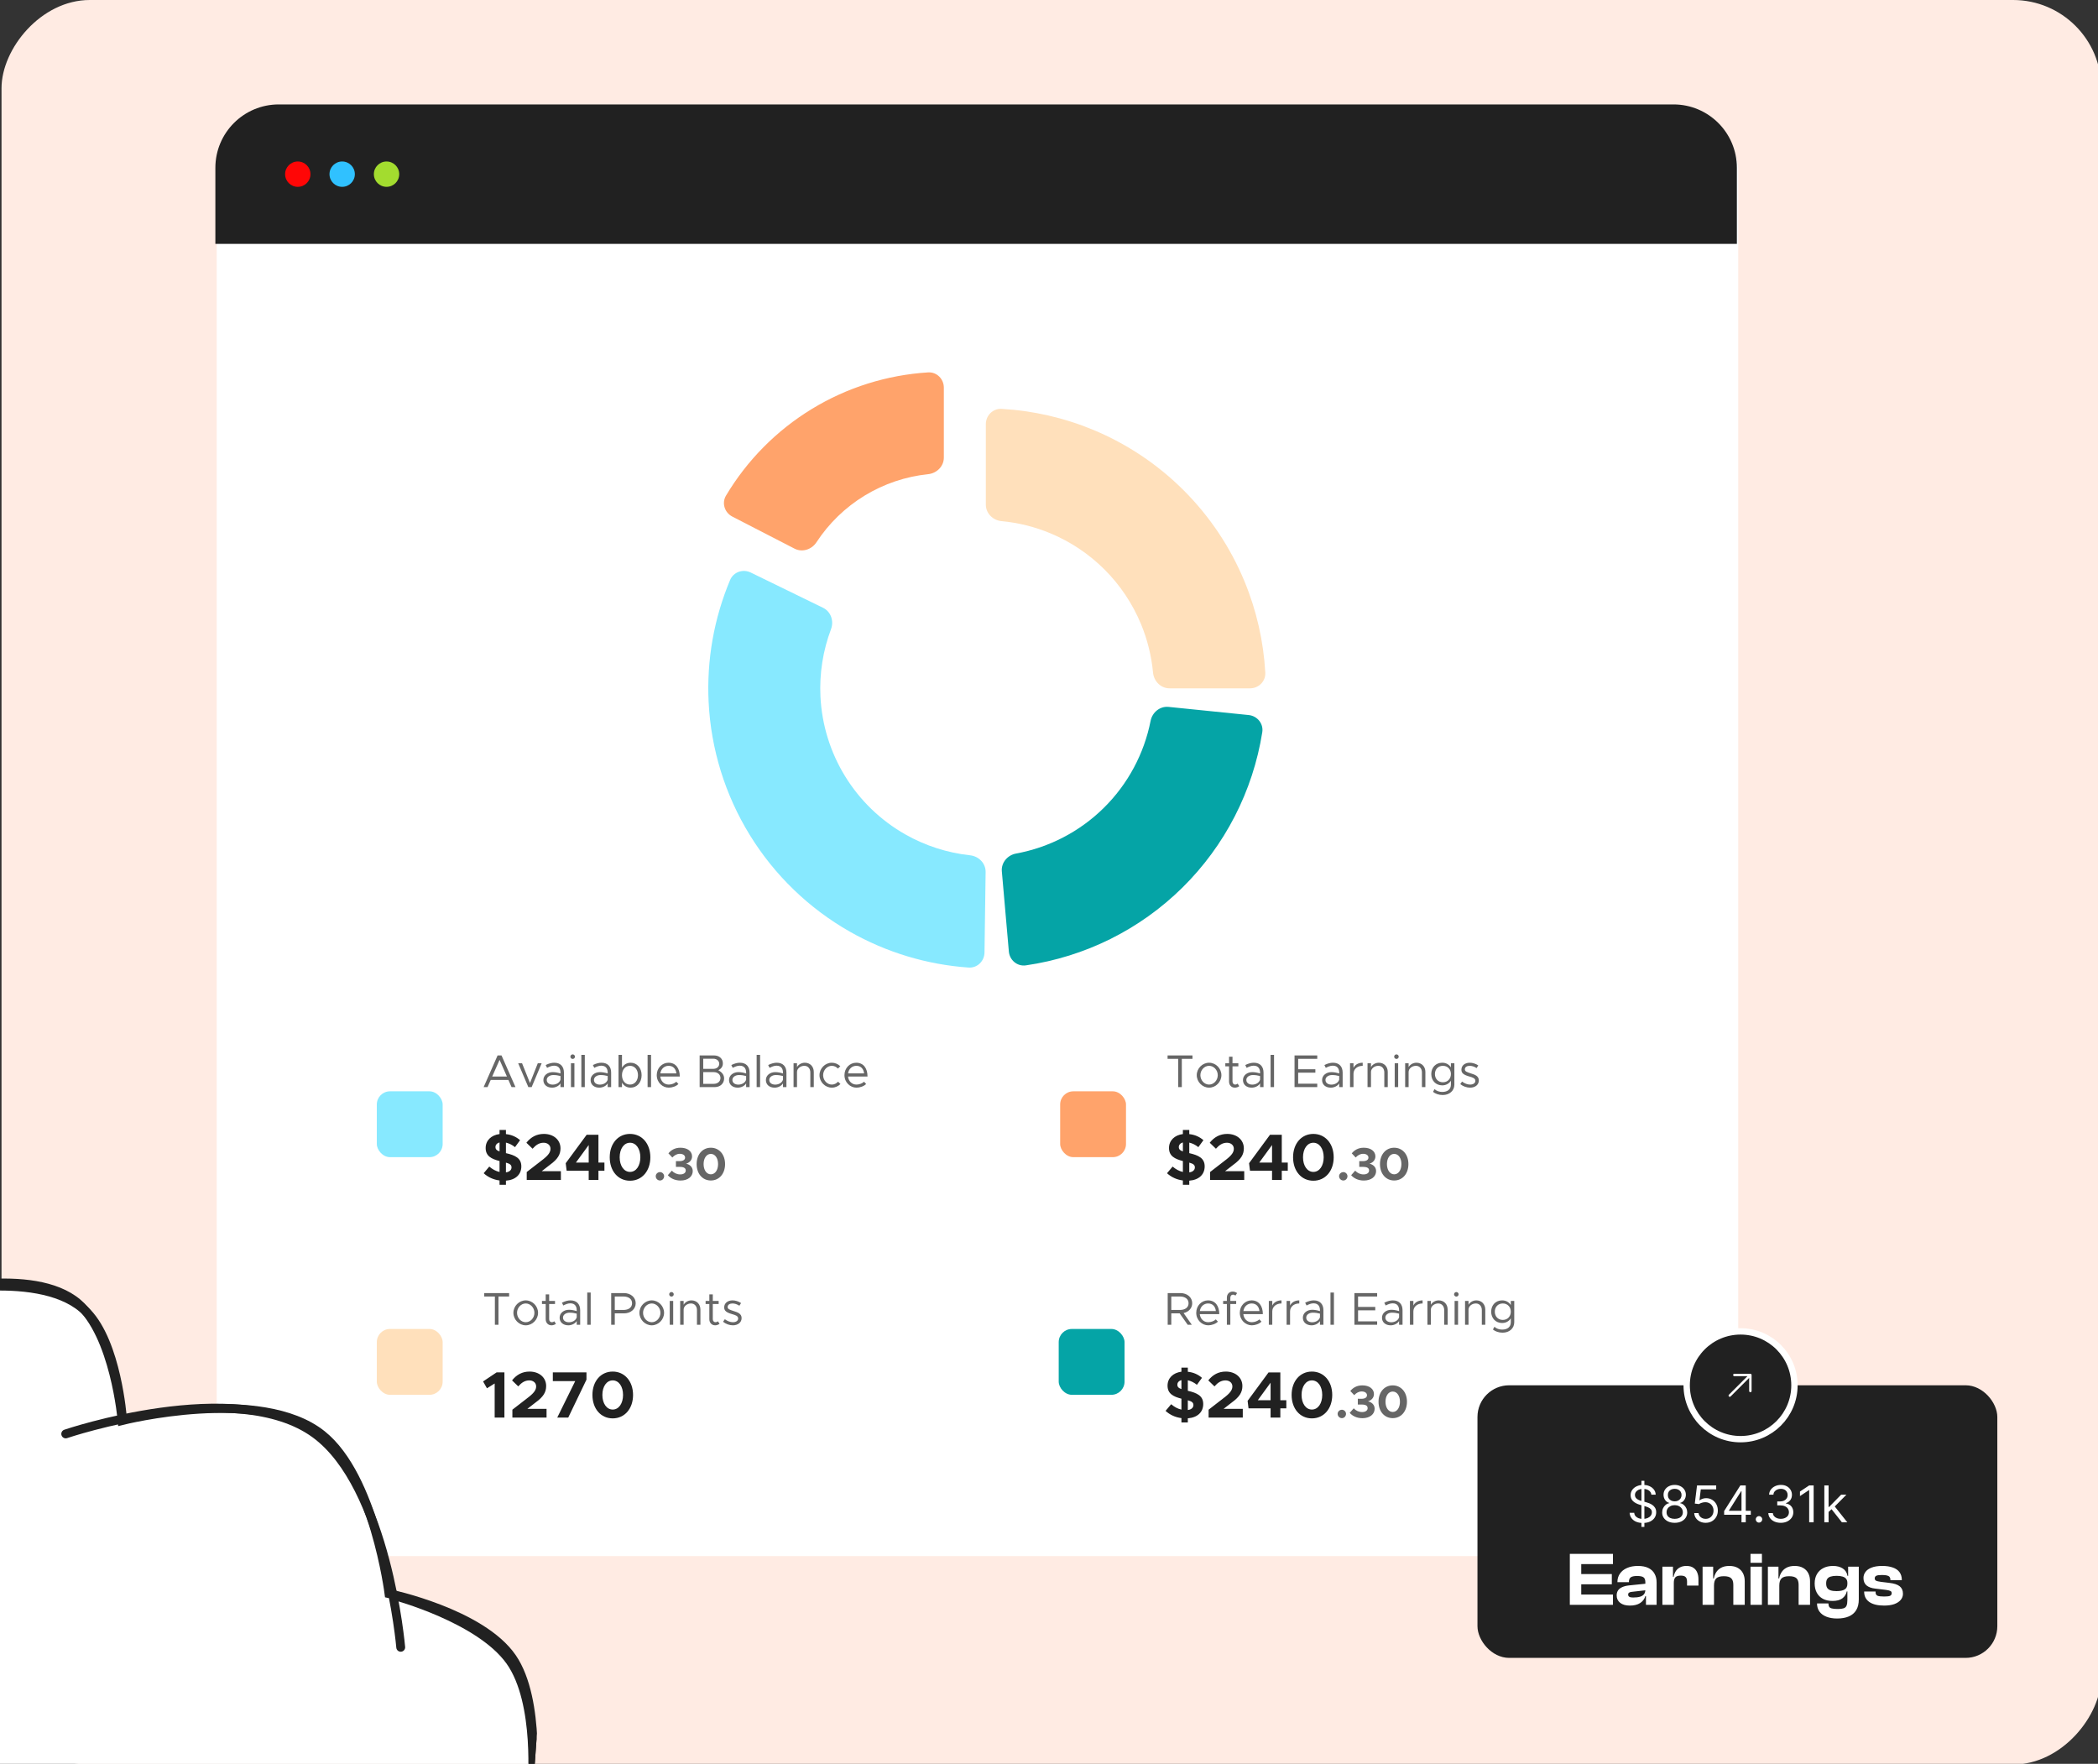 <svg width="565" height="475" viewBox="0 0 565 475" fill="none" xmlns="http://www.w3.org/2000/svg">
<rect x="0" y="0" width="565" height="475" fill="#333333" stroke="none"/>
<g clip-path="url(#clip0_2290_19140)">
<rect width="565.48" height="475.194" rx="23.76" transform="matrix(-1 0 0 1 565.891 0)" fill="#FFEBE3"/>
<rect x="58.363" y="28.951" width="409.751" height="390.117" rx="17.073" fill="white"/>
<path d="M254.18 104.395C254.18 102.054 252.28 100.142 249.943 100.287C238.877 100.975 228.121 104.348 218.618 110.142C209.116 115.936 201.191 123.953 195.512 133.475C194.313 135.486 195.142 138.05 197.223 139.122L213.976 147.754C216.057 148.826 218.596 147.993 219.877 146.034C223.202 140.95 227.626 136.653 232.843 133.472C238.06 130.291 243.906 128.326 249.948 127.699C252.277 127.457 254.18 125.582 254.18 123.241V104.395Z" fill="#FFA36B"/>
<path d="M336.63 185.373C338.971 185.373 340.881 183.473 340.75 181.136C340.274 172.685 338.378 164.364 335.131 156.526C331.343 147.381 325.79 139.071 318.79 132.071C311.791 125.071 303.481 119.519 294.336 115.731C286.497 112.484 278.176 110.588 269.726 110.112C267.388 109.98 265.489 111.891 265.489 114.232V135.906C265.489 138.247 267.391 140.124 269.722 140.343C274.21 140.765 278.618 141.856 282.797 143.588C288.284 145.86 293.27 149.192 297.47 153.392C301.67 157.591 305.001 162.577 307.274 168.065C309.005 172.244 310.096 176.652 310.518 181.14C310.737 183.471 312.615 185.373 314.956 185.373H336.63Z" fill="#FFE0BB"/>
<path d="M271.689 256.243C271.893 258.575 273.952 260.312 276.269 259.977C292.155 257.682 306.936 250.367 318.417 239.045C329.898 227.723 337.419 213.046 339.936 197.194C340.303 194.881 338.595 192.798 336.266 192.562L314.703 190.371C312.373 190.135 310.314 191.838 309.86 194.134C308.109 203.005 303.73 211.182 297.246 217.576C290.762 223.97 282.524 228.234 273.63 229.862C271.328 230.283 269.596 232.319 269.8 234.651L271.689 256.243Z" fill="#05A4A6"/>
<path d="M202.183 154.187C200.079 153.16 197.529 154.03 196.623 156.189C192.269 166.557 190.283 177.787 190.834 189.055C191.454 201.737 195.268 214.056 201.921 224.87C208.574 235.685 217.851 244.643 228.891 250.915C238.7 256.487 249.618 259.778 260.836 260.567C263.172 260.731 265.098 258.847 265.13 256.506L265.433 234.835C265.466 232.494 263.59 230.59 261.263 230.338C255.127 229.675 249.176 227.761 243.784 224.698C237.16 220.935 231.594 215.56 227.602 209.071C223.61 202.583 221.322 195.191 220.95 187.582C220.647 181.388 221.622 175.213 223.796 169.437C224.621 167.246 223.768 164.714 221.663 163.688L202.183 154.187Z" fill="#87E9FF"/>
<rect x="101.479" y="293.896" width="17.73" height="17.73" rx="3.546" fill="#87E9FF"/>
<path d="M137.766 292.762L136.91 290.826H132.156L131.3 292.762H130.245L134.005 284.235H135.06L138.821 292.762H137.766ZM132.553 289.907H136.513L134.539 285.427L132.553 289.907ZM142.282 292.762L139.552 286.345H140.594L142.729 291.67L144.827 286.345H145.869L143.176 292.762H142.282ZM149.263 286.196C151.013 286.196 151.869 287.301 151.869 288.852V292.762H150.938V291.756C150.479 292.513 149.523 292.911 148.68 292.911C147.327 292.911 146.334 292.129 146.334 290.863C146.334 289.584 147.476 288.728 148.853 288.728C149.548 288.728 150.281 288.877 150.938 289.088V288.852C150.938 287.983 150.591 286.99 149.201 286.99C148.555 286.99 147.91 287.276 147.327 287.574L146.954 286.817C147.873 286.358 148.642 286.196 149.263 286.196ZM148.841 292.092C149.685 292.092 150.69 291.657 150.938 290.751V289.771C150.355 289.609 149.697 289.51 149.002 289.51C148.047 289.51 147.24 290.056 147.24 290.826C147.24 291.62 147.935 292.092 148.841 292.092ZM154.23 285.178C153.883 285.178 153.61 284.893 153.61 284.558C153.61 284.235 153.883 283.95 154.23 283.95C154.565 283.95 154.838 284.235 154.838 284.558C154.838 284.893 154.565 285.178 154.23 285.178ZM153.759 292.762V286.345H154.69V292.762H153.759ZM156.559 292.762V284.086H157.49V292.762H156.559ZM161.977 286.196C163.727 286.196 164.583 287.301 164.583 288.852V292.762H163.653V291.756C163.193 292.513 162.238 292.911 161.394 292.911C160.041 292.911 159.048 292.129 159.048 290.863C159.048 289.584 160.19 288.728 161.568 288.728C162.263 288.728 162.995 288.877 163.653 289.088V288.852C163.653 287.983 163.305 286.99 161.915 286.99C161.27 286.99 160.624 287.276 160.041 287.574L159.669 286.817C160.587 286.358 161.357 286.196 161.977 286.196ZM161.555 292.092C162.399 292.092 163.404 291.657 163.653 290.751V289.771C163.069 289.609 162.411 289.51 161.716 289.51C160.761 289.51 159.954 290.056 159.954 290.826C159.954 291.62 160.649 292.092 161.555 292.092ZM169.836 286.196C171.524 286.196 172.79 287.586 172.79 289.547C172.79 291.521 171.524 292.911 169.836 292.911C168.806 292.911 167.987 292.402 167.503 291.558V292.762H166.572V284.086H167.503V287.549C167.987 286.705 168.806 286.196 169.836 286.196ZM169.663 292.079C170.916 292.079 171.81 291.024 171.81 289.547C171.81 288.07 170.916 287.028 169.663 287.028C168.397 287.028 167.503 288.07 167.503 289.547C167.503 291.024 168.397 292.079 169.663 292.079ZM174.4 292.762V284.086H175.331V292.762H174.4ZM180.104 292.079C180.861 292.079 181.73 291.744 182.127 291.31L182.698 291.918C182.139 292.526 181.01 292.911 180.116 292.911C178.403 292.911 176.864 291.508 176.864 289.535C176.864 287.623 178.304 286.196 180.029 286.196C181.965 286.196 183.07 287.661 183.07 289.907H177.82C177.957 291.161 178.838 292.079 180.104 292.079ZM180.067 287.028C178.925 287.028 178.006 287.834 177.832 289.076H182.152C182.027 287.921 181.345 287.028 180.067 287.028ZM188.416 292.762V284.235H192.326C193.704 284.235 194.672 285.116 194.672 286.358C194.672 287.264 194.225 287.785 193.455 288.232C194.436 288.728 195.007 289.498 195.007 290.428C195.007 291.794 193.952 292.762 192.475 292.762H188.416ZM189.384 287.847H192.078C193.021 287.847 193.691 287.276 193.691 286.482C193.691 285.687 193.021 285.116 192.078 285.116H189.384V287.847ZM189.384 291.881H192.227C193.282 291.881 194.026 291.223 194.026 290.304C194.026 289.386 193.282 288.728 192.227 288.728H189.384V291.881ZM199.259 286.196C201.009 286.196 201.866 287.301 201.866 288.852V292.762H200.935V291.756C200.476 292.513 199.52 292.911 198.676 292.911C197.323 292.911 196.33 292.129 196.33 290.863C196.33 289.584 197.472 288.728 198.85 288.728C199.545 288.728 200.277 288.877 200.935 289.088V288.852C200.935 287.983 200.587 286.99 199.197 286.99C198.552 286.99 197.907 287.276 197.323 287.574L196.951 286.817C197.869 286.358 198.639 286.196 199.259 286.196ZM198.837 292.092C199.681 292.092 200.687 291.657 200.935 290.751V289.771C200.352 289.609 199.694 289.51 198.999 289.51C198.043 289.51 197.236 290.056 197.236 290.826C197.236 291.62 197.931 292.092 198.837 292.092ZM203.768 292.762V284.086H204.698V292.762H203.768ZM209.186 286.196C210.936 286.196 211.792 287.301 211.792 288.852V292.762H210.861V291.756C210.402 292.513 209.447 292.911 208.603 292.911C207.25 292.911 206.257 292.129 206.257 290.863C206.257 289.584 207.399 288.728 208.776 288.728C209.471 288.728 210.204 288.877 210.861 289.088V288.852C210.861 287.983 210.514 286.99 209.124 286.99C208.478 286.99 207.833 287.276 207.25 287.574L206.877 286.817C207.796 286.358 208.565 286.196 209.186 286.196ZM208.764 292.092C209.608 292.092 210.613 291.657 210.861 290.751V289.771C210.278 289.609 209.62 289.51 208.925 289.51C207.97 289.51 207.163 290.056 207.163 290.826C207.163 291.62 207.858 292.092 208.764 292.092ZM216.747 286.196C218.162 286.196 219.155 287.226 219.155 288.678V292.762H218.224V288.803C218.224 287.76 217.567 287.028 216.623 287.028C215.544 287.028 214.637 287.785 214.637 288.678V292.762H213.707V286.345H214.637V287.375C215.01 286.693 215.841 286.196 216.747 286.196ZM224.018 292.911C222.218 292.911 220.692 291.372 220.692 289.547C220.692 287.723 222.218 286.196 224.018 286.196C224.887 286.196 225.693 286.556 226.302 287.139L225.656 287.772C225.234 287.313 224.651 287.028 224.018 287.028C222.74 287.028 221.672 288.182 221.672 289.547C221.672 290.925 222.74 292.079 224.018 292.079C224.663 292.079 225.259 291.781 225.693 291.297L226.339 291.93C225.731 292.538 224.911 292.911 224.018 292.911ZM230.658 292.079C231.415 292.079 232.284 291.744 232.681 291.31L233.252 291.918C232.693 292.526 231.564 292.911 230.67 292.911C228.957 292.911 227.418 291.508 227.418 289.535C227.418 287.623 228.858 286.196 230.583 286.196C232.519 286.196 233.624 287.661 233.624 289.907H228.374C228.511 291.161 229.392 292.079 230.658 292.079ZM230.621 287.028C229.479 287.028 228.56 287.834 228.387 289.076H232.706C232.582 287.921 231.899 287.028 230.621 287.028Z" fill="#666666"/>
<path d="M140.397 314.109C140.397 316.272 138.872 317.762 136.248 317.957V319.074H134.528V317.904C132.88 317.691 131.408 317.017 130.255 315.953L131.763 314.162C132.596 314.872 133.5 315.386 134.528 315.616V312.673C132.312 312.106 130.787 311.308 130.787 309.162C130.787 307.141 132.277 305.687 134.528 305.404V304.304H136.248V305.421C137.791 305.581 139.032 306.166 140.06 307.053L138.695 308.932C137.933 308.311 137.082 307.904 136.248 307.709V310.545C138.748 311.113 140.397 311.911 140.397 314.109ZM133.429 308.897C133.429 309.482 133.748 309.819 134.528 310.084V307.673C133.837 307.85 133.429 308.329 133.429 308.897ZM136.248 315.723C137.241 315.599 137.755 315.049 137.755 314.393C137.755 313.719 137.33 313.4 136.248 313.099V315.723ZM141.848 317.762V315.634L146.334 312.159C147.787 311.006 148.248 310.209 148.248 309.358C148.248 308.347 147.397 307.744 146.404 307.744C145.217 307.744 144.312 308.347 143.426 309.358L141.759 307.744C142.965 306.219 144.507 305.368 146.475 305.368C149.064 305.368 150.943 306.964 150.943 309.251C150.943 310.882 150.234 312.141 148.107 313.684L145.89 315.404H151.05V317.762H141.848ZM158.538 317.762V315.279H152.598L152.35 313.258L157.988 305.599H161.162V313.081H162.775V315.279H161.162V317.762H158.538ZM155.098 313.081H158.538V308.365L155.098 313.081ZM169.663 317.974C166.453 317.974 164.202 315.368 164.202 311.662C164.202 307.975 166.453 305.368 169.663 305.368C172.872 305.368 175.141 307.975 175.141 311.662C175.141 315.368 172.872 317.974 169.663 317.974ZM169.663 315.599C171.312 315.599 172.446 313.95 172.446 311.662C172.446 309.375 171.312 307.744 169.663 307.744C168.031 307.744 166.879 309.375 166.879 311.662C166.879 313.95 168.031 315.599 169.663 315.599Z" fill="#212121"/>
<path d="M177.747 317.911C177.101 317.911 176.593 317.389 176.593 316.756C176.593 316.173 177.101 315.652 177.747 315.652C178.355 315.652 178.851 316.173 178.851 316.756C178.851 317.389 178.355 317.911 177.747 317.911ZM183.27 317.923C181.731 317.923 180.565 317.315 179.845 316.483L180.925 315.267C181.52 315.912 182.327 316.272 183.183 316.272C184.127 316.272 184.673 315.838 184.673 315.23C184.673 314.572 184.164 314.237 183.01 314.249H182.029V312.686L183.01 312.698C183.941 312.698 184.499 312.35 184.499 311.742C184.499 311.122 183.916 310.725 183.072 310.725C182.265 310.725 181.632 311.122 181.061 311.717L180.006 310.6C180.714 309.744 181.731 309.086 183.245 309.086C185.169 309.086 186.373 310.067 186.373 311.42C186.373 312.4 185.703 313.107 184.772 313.381C185.703 313.592 186.559 314.249 186.559 315.379C186.559 316.856 185.256 317.923 183.27 317.923ZM191.43 317.911C189.184 317.911 187.607 316.086 187.607 313.492C187.607 310.911 189.184 309.086 191.43 309.086C193.676 309.086 195.265 310.911 195.265 313.492C195.265 316.086 193.676 317.911 191.43 317.911ZM191.43 316.248C192.584 316.248 193.379 315.093 193.379 313.492C193.379 311.891 192.584 310.749 191.43 310.749C190.288 310.749 189.481 311.891 189.481 313.492C189.481 315.093 190.288 316.248 191.43 316.248Z" fill="#666666"/>
<rect x="285.506" y="293.896" width="17.73" height="17.73" rx="3.546" fill="#FFA36B"/>
<path d="M317.301 292.762V285.154H314.434V284.235H321.136V285.154H318.269V292.762H317.301ZM325.615 292.911C323.815 292.911 322.288 291.372 322.288 289.547C322.288 287.723 323.815 286.196 325.615 286.196C327.414 286.196 328.928 287.723 328.928 289.547C328.928 291.372 327.414 292.911 325.615 292.911ZM325.615 292.079C326.881 292.079 327.948 290.925 327.948 289.547C327.948 288.182 326.881 287.028 325.615 287.028C324.336 287.028 323.269 288.182 323.269 289.547C323.269 290.925 324.336 292.079 325.615 292.079ZM333.283 291.818L333.742 292.501C333.407 292.762 332.985 292.911 332.551 292.911C331.632 292.911 330.987 292.228 330.987 291.272V287.177H329.982V286.345H330.987V284.583H331.918V286.345H333.494V287.177H331.918V291.272C331.918 291.744 332.24 292.079 332.613 292.079C332.898 292.079 333.146 291.967 333.283 291.818ZM337.666 286.196C339.416 286.196 340.272 287.301 340.272 288.852V292.762H339.341V291.756C338.882 292.513 337.926 292.911 337.082 292.911C335.729 292.911 334.737 292.129 334.737 290.863C334.737 289.584 335.878 288.728 337.256 288.728C337.951 288.728 338.683 288.877 339.341 289.088V288.852C339.341 287.983 338.994 286.99 337.604 286.99C336.958 286.99 336.313 287.276 335.729 287.574L335.357 286.817C336.276 286.358 337.045 286.196 337.666 286.196ZM337.244 292.092C338.088 292.092 339.093 291.657 339.341 290.751V289.771C338.758 289.609 338.1 289.51 337.405 289.51C336.449 289.51 335.643 290.056 335.643 290.826C335.643 291.62 336.338 292.092 337.244 292.092ZM342.174 292.762V284.086H343.105V292.762H342.174ZM354.742 285.154H349.603V287.959H354.233V288.877H349.603V291.843H354.742V292.762H348.623V284.235H354.742V285.154ZM358.973 286.196C360.723 286.196 361.58 287.301 361.58 288.852V292.762H360.649V291.756C360.19 292.513 359.234 292.911 358.39 292.911C357.037 292.911 356.044 292.129 356.044 290.863C356.044 289.584 357.186 288.728 358.564 288.728C359.259 288.728 359.991 288.877 360.649 289.088V288.852C360.649 287.983 360.301 286.99 358.911 286.99C358.266 286.99 357.62 287.276 357.037 287.574L356.665 286.817C357.583 286.358 358.353 286.196 358.973 286.196ZM358.551 292.092C359.395 292.092 360.401 291.657 360.649 290.751V289.771C360.065 289.609 359.408 289.51 358.713 289.51C357.757 289.51 356.95 290.056 356.95 290.826C356.95 291.62 357.645 292.092 358.551 292.092ZM364.499 287.599C364.884 286.742 365.802 286.196 366.982 286.196V287.028C365.529 287.028 364.499 287.921 364.499 289.175V292.762H363.568V286.345H364.499V287.599ZM371.322 286.196C372.737 286.196 373.73 287.226 373.73 288.678V292.762H372.799V288.803C372.799 287.76 372.141 287.028 371.198 287.028C370.118 287.028 369.212 287.785 369.212 288.678V292.762H368.281V286.345H369.212V287.375C369.585 286.693 370.416 286.196 371.322 286.196ZM376.073 285.178C375.726 285.178 375.453 284.893 375.453 284.558C375.453 284.235 375.726 283.95 376.073 283.95C376.408 283.95 376.681 284.235 376.681 284.558C376.681 284.893 376.408 285.178 376.073 285.178ZM375.602 292.762V286.345H376.532V292.762H375.602ZM381.455 286.196C382.87 286.196 383.863 287.226 383.863 288.678V292.762H382.932V288.803C382.932 287.76 382.274 287.028 381.331 287.028C380.251 287.028 379.345 287.785 379.345 288.678V292.762H378.414V286.345H379.345V287.375C379.717 286.693 380.549 286.196 381.455 286.196ZM390.736 286.345H391.667V292.079C391.667 293.73 390.364 294.896 388.514 294.896C387.472 294.896 386.504 294.537 385.92 294.04L386.33 293.308C386.826 293.779 387.596 294.065 388.39 294.065C389.867 294.065 390.736 293.333 390.736 292.079V291.037C390.24 291.818 389.42 292.29 388.403 292.29C386.677 292.29 385.449 291.024 385.449 289.237C385.449 287.45 386.677 286.196 388.403 286.196C389.42 286.196 390.24 286.668 390.736 287.45V286.345ZM388.576 291.459C389.842 291.459 390.736 290.54 390.736 289.237C390.736 287.946 389.842 287.028 388.576 287.028C387.323 287.028 386.429 287.946 386.429 289.237C386.429 290.54 387.323 291.459 388.576 291.459ZM395.908 292.911C395.015 292.911 394.022 292.576 393.252 291.955L393.736 291.272C394.469 291.806 395.201 292.079 395.908 292.079C396.752 292.079 397.323 291.682 397.323 291.074C397.323 290.379 396.578 290.155 395.71 289.907C394.158 289.46 393.563 289.001 393.563 288.083C393.563 286.916 394.531 286.196 395.809 286.196C396.603 286.196 397.422 286.469 398.105 286.916L397.658 287.636C397.013 287.226 396.38 287.028 395.809 287.028C395.089 287.028 394.493 287.35 394.493 287.971C394.493 288.529 394.965 288.703 396.156 289.088C397.187 289.411 398.254 289.758 398.254 290.974C398.254 292.154 397.236 292.911 395.908 292.911Z" fill="#666666"/>
<path d="M324.425 314.109C324.425 316.272 322.9 317.762 320.276 317.957V319.074H318.556V317.904C316.907 317.691 315.435 317.017 314.283 315.953L315.79 314.162C316.623 314.872 317.527 315.386 318.556 315.616V312.673C316.34 312.106 314.815 311.308 314.815 309.162C314.815 307.141 316.304 305.687 318.556 305.404V304.304H320.276V305.421C321.818 305.581 323.059 306.166 324.088 307.053L322.722 308.932C321.96 308.311 321.109 307.904 320.276 307.709V310.545C322.776 311.113 324.425 311.911 324.425 314.109ZM317.457 308.897C317.457 309.482 317.776 309.819 318.556 310.084V307.673C317.864 307.85 317.457 308.329 317.457 308.897ZM320.276 315.723C321.269 315.599 321.783 315.049 321.783 314.393C321.783 313.719 321.357 313.4 320.276 313.099V315.723ZM325.875 317.762V315.634L330.361 312.159C331.815 311.006 332.276 310.209 332.276 309.358C332.276 308.347 331.425 307.744 330.432 307.744C329.244 307.744 328.34 308.347 327.453 309.358L325.786 307.744C326.992 306.219 328.535 305.368 330.503 305.368C333.091 305.368 334.971 306.964 334.971 309.251C334.971 310.882 334.262 312.141 332.134 313.684L329.918 315.404H335.077V317.762H325.875ZM342.565 317.762V315.279H336.626L336.377 313.258L342.016 305.599H345.189V313.081H346.803V315.279H345.189V317.762H342.565ZM339.126 313.081H342.565V308.365L339.126 313.081ZM353.69 317.974C350.481 317.974 348.229 315.368 348.229 311.662C348.229 307.975 350.481 305.368 353.69 305.368C356.899 305.368 359.169 307.975 359.169 311.662C359.169 315.368 356.899 317.974 353.69 317.974ZM353.69 315.599C355.339 315.599 356.474 313.95 356.474 311.662C356.474 309.375 355.339 307.744 353.69 307.744C352.059 307.744 350.906 309.375 350.906 311.662C350.906 313.95 352.059 315.599 353.69 315.599Z" fill="#212121"/>
<path d="M361.774 317.911C361.129 317.911 360.62 317.389 360.62 316.756C360.62 316.173 361.129 315.652 361.774 315.652C362.382 315.652 362.879 316.173 362.879 316.756C362.879 317.389 362.382 317.911 361.774 317.911ZM367.298 317.923C365.759 317.923 364.592 317.315 363.872 316.483L364.952 315.267C365.548 315.912 366.354 316.272 367.211 316.272C368.154 316.272 368.7 315.838 368.7 315.23C368.7 314.572 368.191 314.237 367.037 314.249H366.057V312.686L367.037 312.698C367.968 312.698 368.526 312.35 368.526 311.742C368.526 311.122 367.943 310.725 367.099 310.725C366.292 310.725 365.659 311.122 365.088 311.717L364.034 310.6C364.741 309.744 365.759 309.086 367.273 309.086C369.197 309.086 370.4 310.067 370.4 311.42C370.4 312.4 369.73 313.107 368.799 313.381C369.73 313.592 370.587 314.249 370.587 315.379C370.587 316.856 369.283 317.923 367.298 317.923ZM375.457 317.911C373.211 317.911 371.635 316.086 371.635 313.492C371.635 310.911 373.211 309.086 375.457 309.086C377.704 309.086 379.292 310.911 379.292 313.492C379.292 316.086 377.704 317.911 375.457 317.911ZM375.457 316.248C376.612 316.248 377.406 315.093 377.406 313.492C377.406 311.891 376.612 310.749 375.457 310.749C374.316 310.749 373.509 311.891 373.509 313.492C373.509 315.093 374.316 316.248 375.457 316.248Z" fill="#666666"/>
<rect x="101.479" y="357.896" width="17.73" height="17.73" rx="3.546" fill="#FFE0BB"/>
<path d="M133.273 356.762V349.154H130.406V348.235H137.108V349.154H134.241V356.762H133.273ZM141.587 356.911C139.788 356.911 138.261 355.372 138.261 353.547C138.261 351.723 139.788 350.196 141.587 350.196C143.387 350.196 144.901 351.723 144.901 353.547C144.901 355.372 143.387 356.911 141.587 356.911ZM141.587 356.079C142.853 356.079 143.921 354.925 143.921 353.547C143.921 352.182 142.853 351.028 141.587 351.028C140.309 351.028 139.242 352.182 139.242 353.547C139.242 354.925 140.309 356.079 141.587 356.079ZM149.256 355.818L149.715 356.501C149.38 356.762 148.958 356.911 148.523 356.911C147.605 356.911 146.96 356.228 146.96 355.272V351.177H145.954V350.345H146.96V348.583H147.89V350.345H149.467V351.177H147.89V355.272C147.89 355.744 148.213 356.079 148.585 356.079C148.871 356.079 149.119 355.967 149.256 355.818ZM153.638 350.196C155.388 350.196 156.245 351.301 156.245 352.852V356.762H155.314V355.756C154.855 356.513 153.899 356.911 153.055 356.911C151.702 356.911 150.709 356.129 150.709 354.863C150.709 353.584 151.851 352.728 153.229 352.728C153.924 352.728 154.656 352.877 155.314 353.088V352.852C155.314 351.983 154.966 350.99 153.576 350.99C152.931 350.99 152.285 351.276 151.702 351.574L151.33 350.817C152.248 350.358 153.018 350.196 153.638 350.196ZM153.216 356.092C154.06 356.092 155.066 355.657 155.314 354.751V353.771C154.73 353.609 154.073 353.51 153.378 353.51C152.422 353.51 151.615 354.056 151.615 354.826C151.615 355.62 152.31 356.092 153.216 356.092ZM158.147 356.762V348.086H159.077V356.762H158.147ZM164.595 356.762V348.235H168.058C169.821 348.235 171.198 349.365 171.198 350.966C171.198 352.567 169.821 353.696 168.058 353.696H165.564V356.762H164.595ZM165.564 352.778H167.884C169.275 352.778 170.218 352.107 170.218 350.966C170.218 349.824 169.275 349.154 167.884 349.154H165.564V352.778ZM175.524 356.911C173.725 356.911 172.198 355.372 172.198 353.547C172.198 351.723 173.725 350.196 175.524 350.196C177.324 350.196 178.838 351.723 178.838 353.547C178.838 355.372 177.324 356.911 175.524 356.911ZM175.524 356.079C176.79 356.079 177.858 354.925 177.858 353.547C177.858 352.182 176.79 351.028 175.524 351.028C174.246 351.028 173.179 352.182 173.179 353.547C173.179 354.925 174.246 356.079 175.524 356.079ZM180.835 349.178C180.487 349.178 180.214 348.893 180.214 348.558C180.214 348.235 180.487 347.95 180.835 347.95C181.17 347.95 181.443 348.235 181.443 348.558C181.443 348.893 181.17 349.178 180.835 349.178ZM180.363 356.762V350.345H181.294V356.762H180.363ZM186.216 350.196C187.631 350.196 188.624 351.226 188.624 352.678V356.762H187.693V352.803C187.693 351.76 187.035 351.028 186.092 351.028C185.012 351.028 184.106 351.785 184.106 352.678V356.762H183.175V350.345H184.106V351.375C184.479 350.693 185.31 350.196 186.216 350.196ZM193.325 355.818L193.785 356.501C193.449 356.762 193.027 356.911 192.593 356.911C191.675 356.911 191.029 356.228 191.029 355.272V351.177H190.024V350.345H191.029V348.583H191.96V350.345H193.536V351.177H191.96V355.272C191.96 355.744 192.283 356.079 192.655 356.079C192.941 356.079 193.189 355.967 193.325 355.818ZM197.373 356.911C196.479 356.911 195.486 356.576 194.717 355.955L195.201 355.272C195.933 355.806 196.665 356.079 197.373 356.079C198.217 356.079 198.788 355.682 198.788 355.074C198.788 354.379 198.043 354.155 197.174 353.907C195.623 353.46 195.027 353.001 195.027 352.083C195.027 350.916 195.995 350.196 197.274 350.196C198.068 350.196 198.887 350.469 199.57 350.916L199.123 351.636C198.477 351.226 197.844 351.028 197.274 351.028C196.554 351.028 195.958 351.35 195.958 351.971C195.958 352.529 196.43 352.703 197.621 353.088C198.651 353.411 199.719 353.758 199.719 354.974C199.719 356.154 198.701 356.911 197.373 356.911Z" fill="#666666"/>
<path d="M133.216 381.762V372.577L131.142 373.872L130.096 372.028L133.748 369.581H135.841V381.762H133.216ZM137.987 381.762V379.634L142.472 376.159C143.926 375.006 144.387 374.209 144.387 373.358C144.387 372.347 143.536 371.744 142.543 371.744C141.355 371.744 140.451 372.347 139.565 373.358L137.898 371.744C139.104 370.219 140.646 369.368 142.614 369.368C145.203 369.368 147.082 370.964 147.082 373.251C147.082 374.882 146.373 376.141 144.245 377.684L142.029 379.404H147.189V381.762H137.987ZM150.067 381.762L154.907 371.939H148.879V369.581H157.939V371.549L153.028 381.762H150.067ZM165.005 381.974C161.796 381.974 159.544 379.368 159.544 375.662C159.544 371.975 161.796 369.368 165.005 369.368C168.214 369.368 170.484 371.975 170.484 375.662C170.484 379.368 168.214 381.974 165.005 381.974ZM165.005 379.599C166.654 379.599 167.789 377.95 167.789 375.662C167.789 373.375 166.654 371.744 165.005 371.744C163.374 371.744 162.221 373.375 162.221 375.662C162.221 377.95 163.374 379.599 165.005 379.599Z" fill="#212121"/>
<rect x="285.115" y="357.896" width="17.73" height="17.73" rx="3.546" fill="#05A4A6"/>
<path d="M321.068 350.966C321.068 352.306 320.1 353.324 318.747 353.609L320.956 356.762H319.851L317.692 353.696H315.433V356.762H314.465V348.235H317.928C319.69 348.235 321.068 349.365 321.068 350.966ZM315.433 349.154V352.778H317.754C319.144 352.778 320.087 352.107 320.087 350.966C320.087 349.824 319.144 349.154 317.754 349.154H315.433ZM325.392 356.079C326.149 356.079 327.017 355.744 327.415 355.31L327.986 355.918C327.427 356.526 326.298 356.911 325.404 356.911C323.691 356.911 322.152 355.508 322.152 353.535C322.152 351.623 323.592 350.196 325.317 350.196C327.253 350.196 328.358 351.661 328.358 353.907H323.108C323.244 355.161 324.126 356.079 325.392 356.079ZM325.354 351.028C324.213 351.028 323.294 351.834 323.12 353.076H327.439C327.315 351.921 326.633 351.028 325.354 351.028ZM331.333 349.464V350.345H332.909V351.177H331.333V356.762H330.402V351.177H329.397V350.345H330.402V349.464C330.402 348.508 331.048 347.826 331.966 347.826C332.401 347.826 332.823 347.975 333.158 348.235L332.698 348.918C332.562 348.769 332.314 348.657 332.028 348.657C331.656 348.657 331.333 348.992 331.333 349.464ZM337.124 356.079C337.881 356.079 338.75 355.744 339.147 355.31L339.718 355.918C339.16 356.526 338.03 356.911 337.137 356.911C335.424 356.911 333.885 355.508 333.885 353.535C333.885 351.623 335.325 350.196 337.05 350.196C338.986 350.196 340.09 351.661 340.09 353.907H334.84C334.977 355.161 335.858 356.079 337.124 356.079ZM337.087 351.028C335.945 351.028 335.027 351.834 334.853 353.076H339.172C339.048 351.921 338.365 351.028 337.087 351.028ZM342.631 351.599C343.016 350.742 343.935 350.196 345.114 350.196V351.028C343.661 351.028 342.631 351.921 342.631 353.175V356.762H341.7V350.345H342.631V351.599ZM347.419 351.599C347.804 350.742 348.722 350.196 349.901 350.196V351.028C348.449 351.028 347.419 351.921 347.419 353.175V356.762H346.488V350.345H347.419V351.599ZM353.795 350.196C355.545 350.196 356.401 351.301 356.401 352.852V356.762H355.471V355.756C355.011 356.513 354.056 356.911 353.212 356.911C351.859 356.911 350.866 356.129 350.866 354.863C350.866 353.584 352.008 352.728 353.386 352.728C354.081 352.728 354.813 352.877 355.471 353.088V352.852C355.471 351.983 355.123 350.99 353.733 350.99C353.088 350.99 352.442 351.276 351.859 351.574L351.487 350.817C352.405 350.358 353.175 350.196 353.795 350.196ZM353.373 356.092C354.217 356.092 355.222 355.657 355.471 354.751V353.771C354.887 353.609 354.229 353.51 353.534 353.51C352.579 353.51 351.772 354.056 351.772 354.826C351.772 355.62 352.467 356.092 353.373 356.092ZM358.303 356.762V348.086H359.234V356.762H358.303ZM370.871 349.154H365.733V351.959H370.362V352.877H365.733V355.843H370.871V356.762H364.752V348.235H370.871V349.154ZM375.103 350.196C376.853 350.196 377.709 351.301 377.709 352.852V356.762H376.778V355.756C376.319 356.513 375.363 356.911 374.519 356.911C373.167 356.911 372.174 356.129 372.174 354.863C372.174 353.584 373.315 352.728 374.693 352.728C375.388 352.728 376.12 352.877 376.778 353.088V352.852C376.778 351.983 376.431 350.99 375.041 350.99C374.395 350.99 373.75 351.276 373.167 351.574L372.794 350.817C373.713 350.358 374.482 350.196 375.103 350.196ZM374.681 356.092C375.525 356.092 376.53 355.657 376.778 354.751V353.771C376.195 353.609 375.537 353.51 374.842 353.51C373.886 353.51 373.08 354.056 373.08 354.826C373.08 355.62 373.775 356.092 374.681 356.092ZM380.629 351.599C381.013 350.742 381.932 350.196 383.111 350.196V351.028C381.659 351.028 380.629 351.921 380.629 353.175V356.762H379.698V350.345H380.629V351.599ZM387.452 350.196C388.867 350.196 389.859 351.226 389.859 352.678V356.762H388.929V352.803C388.929 351.76 388.271 351.028 387.328 351.028C386.248 351.028 385.342 351.785 385.342 352.678V356.762H384.411V350.345H385.342V351.375C385.714 350.693 386.546 350.196 387.452 350.196ZM392.203 349.178C391.855 349.178 391.582 348.893 391.582 348.558C391.582 348.235 391.855 347.95 392.203 347.95C392.538 347.95 392.811 348.235 392.811 348.558C392.811 348.893 392.538 349.178 392.203 349.178ZM391.731 356.762V350.345H392.662V356.762H391.731ZM397.584 350.196C398.999 350.196 399.992 351.226 399.992 352.678V356.762H399.061V352.803C399.061 351.76 398.403 351.028 397.46 351.028C396.38 351.028 395.474 351.785 395.474 352.678V356.762H394.544V350.345H395.474V351.375C395.847 350.693 396.678 350.196 397.584 350.196ZM406.865 350.345H407.796V356.079C407.796 357.73 406.493 358.896 404.644 358.896C403.601 358.896 402.633 358.537 402.05 358.04L402.459 357.308C402.956 357.779 403.725 358.065 404.52 358.065C405.997 358.065 406.865 357.333 406.865 356.079V355.037C406.369 355.818 405.55 356.29 404.532 356.29C402.807 356.29 401.578 355.024 401.578 353.237C401.578 351.45 402.807 350.196 404.532 350.196C405.55 350.196 406.369 350.668 406.865 351.45V350.345ZM404.706 355.459C405.972 355.459 406.865 354.54 406.865 353.237C406.865 351.946 405.972 351.028 404.706 351.028C403.452 351.028 402.559 351.946 402.559 353.237C402.559 354.54 403.452 355.459 404.706 355.459Z" fill="#666666"/>
<path d="M324.034 378.109C324.034 380.272 322.509 381.762 319.885 381.957V383.074H318.165V381.904C316.516 381.691 315.045 381.017 313.892 379.953L315.399 378.162C316.233 378.872 317.137 379.386 318.165 379.616V376.673C315.949 376.106 314.424 375.308 314.424 373.162C314.424 371.141 315.913 369.687 318.165 369.404V368.304H319.885V369.421C321.428 369.581 322.669 370.166 323.697 371.053L322.332 372.932C321.569 372.311 320.718 371.904 319.885 371.709V374.545C322.385 375.113 324.034 375.911 324.034 378.109ZM317.066 372.897C317.066 373.482 317.385 373.819 318.165 374.084V371.673C317.474 371.85 317.066 372.329 317.066 372.897ZM319.885 379.723C320.878 379.599 321.392 379.049 321.392 378.393C321.392 377.719 320.967 377.4 319.885 377.099V379.723ZM325.485 381.762V379.634L329.97 376.159C331.424 375.006 331.885 374.209 331.885 373.358C331.885 372.347 331.034 371.744 330.041 371.744C328.853 371.744 327.949 372.347 327.063 373.358L325.396 371.744C326.602 370.219 328.144 369.368 330.112 369.368C332.701 369.368 334.58 370.964 334.58 373.251C334.58 374.882 333.871 376.141 331.743 377.684L329.527 379.404H334.687V381.762H325.485ZM342.175 381.762V379.279H336.235L335.987 377.258L341.625 369.599H344.799V377.081H346.412V379.279H344.799V381.762H342.175ZM338.735 377.081H342.175V372.365L338.735 377.081ZM353.299 381.974C350.09 381.974 347.838 379.368 347.838 375.662C347.838 371.975 350.09 369.368 353.299 369.368C356.508 369.368 358.778 371.975 358.778 375.662C358.778 379.368 356.508 381.974 353.299 381.974ZM353.299 379.599C354.948 379.599 356.083 377.95 356.083 375.662C356.083 373.375 354.948 371.744 353.299 371.744C351.668 371.744 350.516 373.375 350.516 375.662C350.516 377.95 351.668 379.599 353.299 379.599Z" fill="#212121"/>
<path d="M361.384 381.911C360.738 381.911 360.229 381.389 360.229 380.756C360.229 380.173 360.738 379.652 361.384 379.652C361.992 379.652 362.488 380.173 362.488 380.756C362.488 381.389 361.992 381.911 361.384 381.911ZM366.907 381.923C365.368 381.923 364.201 381.315 363.482 380.483L364.561 379.267C365.157 379.912 365.964 380.272 366.82 380.272C367.763 380.272 368.31 379.838 368.31 379.23C368.31 378.572 367.801 378.237 366.646 378.249H365.666V376.686L366.646 376.698C367.577 376.698 368.136 376.35 368.136 375.742C368.136 375.122 367.552 374.725 366.708 374.725C365.902 374.725 365.269 375.122 364.698 375.717L363.643 374.6C364.35 373.744 365.368 373.086 366.882 373.086C368.806 373.086 370.01 374.067 370.01 375.42C370.01 376.4 369.34 377.107 368.409 377.381C369.34 377.592 370.196 378.249 370.196 379.379C370.196 380.856 368.893 381.923 366.907 381.923ZM375.067 381.911C372.82 381.911 371.244 380.086 371.244 377.492C371.244 374.911 372.82 373.086 375.067 373.086C377.313 373.086 378.902 374.911 378.902 377.492C378.902 380.086 377.313 381.911 375.067 381.911ZM375.067 380.248C376.221 380.248 377.015 379.093 377.015 377.492C377.015 375.891 376.221 374.749 375.067 374.749C373.925 374.749 373.118 375.891 373.118 377.492C373.118 379.093 373.925 380.248 375.067 380.248Z" fill="#666666"/>
<path d="M58 45.195C58 35.766 65.644 28.122 75.073 28.122H450.678C460.107 28.122 467.751 35.766 467.751 45.195V65.683H58V45.195Z" fill="#212121"/>
<ellipse cx="80.196" cy="46.902" rx="3.415" ry="3.415" fill="#FF0606"/>
<ellipse cx="92.147" cy="46.902" rx="3.415" ry="3.415" fill="#30C1FF"/>
<ellipse cx="104.098" cy="46.902" rx="3.415" ry="3.415" fill="#A3DC2F"/>
<rect x="397.889" y="373.062" width="139.998" height="73.414" rx="8.536" fill="#212121"/>
<path d="M425.834 432.183H422.761V418.456H425.834V432.183ZM434.377 432.183H423.621V429.417H434.377V432.183ZM434.07 426.651H423.621V423.906H434.07V426.651ZM434.377 421.222H423.621V418.456H434.377V421.222ZM446.132 432.183H443.264V429.745L443.1 429.704V426.119C443.1 425.45 442.929 424.999 442.588 424.767C442.26 424.534 441.686 424.418 440.867 424.418C440.088 424.418 439.528 424.534 439.187 424.767C438.845 424.999 438.675 425.409 438.675 425.996V426.078H435.581V426.016C435.581 425.17 435.806 424.425 436.257 423.783C436.708 423.128 437.343 422.622 438.163 422.267C438.996 421.898 439.972 421.714 441.092 421.714C442.24 421.714 443.182 421.898 443.92 422.267C444.671 422.636 445.224 423.155 445.579 423.824C445.948 424.48 446.132 425.258 446.132 426.16V432.183ZM438.921 432.388C437.814 432.388 436.947 432.142 436.319 431.65C435.69 431.159 435.376 430.489 435.376 429.643C435.376 429.124 435.499 428.68 435.745 428.311C435.991 427.942 436.36 427.649 436.851 427.43C437.343 427.198 437.958 427.041 438.695 426.959L443.305 426.488V428.249L439.535 428.68C439.166 428.707 438.893 428.782 438.716 428.905C438.552 429.014 438.47 429.192 438.47 429.438C438.47 429.711 438.579 429.909 438.798 430.032C439.016 430.155 439.351 430.216 439.802 430.216C440.539 430.216 441.147 430.148 441.625 430.011C442.103 429.875 442.465 429.656 442.711 429.356C442.97 429.042 443.1 428.625 443.1 428.106L443.387 428.086V429.827H443.1C442.868 430.619 442.397 431.248 441.686 431.712C440.99 432.163 440.068 432.388 438.921 432.388ZM450.763 432.183H447.69V421.919H450.538V424.849L450.763 424.951V432.183ZM450.763 426.242H450.148V424.644H450.722C450.818 424.084 451.002 423.585 451.275 423.148C451.562 422.697 451.944 422.349 452.423 422.103C452.901 421.844 453.481 421.714 454.164 421.714C454.942 421.714 455.564 421.878 456.028 422.206C456.506 422.52 456.855 422.95 457.073 423.496C457.292 424.029 457.401 424.63 457.401 425.299V427H454.328V425.934C454.328 425.361 454.198 424.951 453.939 424.705C453.693 424.446 453.256 424.316 452.627 424.316C451.944 424.316 451.46 424.473 451.173 424.787C450.9 425.101 450.763 425.586 450.763 426.242ZM469.864 432.183H466.791V426.815C466.791 425.982 466.6 425.388 466.217 425.033C465.835 424.664 465.172 424.48 464.23 424.48C463.247 424.48 462.557 424.685 462.161 425.094C461.778 425.491 461.587 426.126 461.587 427H461.198L460.972 425.074H461.546C461.642 424.5 461.847 423.961 462.161 423.455C462.475 422.936 462.919 422.52 463.492 422.206C464.08 421.878 464.824 421.714 465.726 421.714C466.654 421.714 467.426 421.898 468.041 422.267C468.655 422.622 469.113 423.107 469.413 423.722C469.714 424.336 469.864 425.026 469.864 425.791V432.183ZM461.587 432.183H458.514V421.919H461.362V425.115L461.587 425.217V432.183ZM474.492 432.183H471.419V421.919H474.492V432.183ZM474.492 420.874H471.419V418.456H474.492V420.874ZM487.45 432.183H484.377V426.815C484.377 425.982 484.186 425.388 483.804 425.033C483.421 424.664 482.759 424.48 481.816 424.48C480.833 424.48 480.143 424.685 479.747 425.094C479.365 425.491 479.174 426.126 479.174 427H478.784L478.559 425.074H479.133C479.228 424.5 479.433 423.961 479.747 423.455C480.061 422.936 480.505 422.52 481.079 422.206C481.666 421.878 482.411 421.714 483.312 421.714C484.241 421.714 485.012 421.898 485.627 422.267C486.242 422.622 486.699 423.107 487 423.722C487.3 424.336 487.45 425.026 487.45 425.791V432.183ZM479.174 432.183H476.1V421.919H478.948V425.115L479.174 425.217V432.183ZM494.742 435.871C493.635 435.871 492.672 435.707 491.853 435.379C491.047 435.065 490.426 434.607 489.989 434.006C489.551 433.406 489.333 432.675 489.333 431.814H492.406C492.406 432.183 492.468 432.477 492.59 432.695C492.727 432.927 492.98 433.085 493.348 433.167C493.717 433.262 494.25 433.31 494.947 433.31C495.602 433.31 496.114 433.248 496.483 433.126C496.866 433.003 497.132 432.764 497.282 432.408C497.432 432.067 497.507 431.562 497.507 430.892V424.746L497.712 424.685V421.919H500.581V430.688C500.581 431.889 500.348 432.866 499.884 433.617C499.42 434.382 498.75 434.949 497.876 435.318C497.016 435.686 495.971 435.871 494.742 435.871ZM493.512 431.138C492.488 431.138 491.621 430.947 490.91 430.565C490.2 430.182 489.654 429.636 489.271 428.926C488.889 428.215 488.698 427.382 488.698 426.426C488.698 425.47 488.896 424.644 489.292 423.947C489.688 423.237 490.255 422.691 490.992 422.308C491.73 421.912 492.611 421.714 493.635 421.714C494.687 421.714 495.561 421.939 496.258 422.39C496.954 422.841 497.385 423.51 497.548 424.398H498.122L497.897 426.303H497.507C497.507 425.839 497.398 425.47 497.18 425.197C496.961 424.91 496.64 424.705 496.217 424.582C495.793 424.446 495.261 424.377 494.619 424.377C493.963 424.377 493.424 424.446 493 424.582C492.59 424.705 492.283 424.917 492.078 425.217C491.887 425.504 491.791 425.907 491.791 426.426C491.791 426.931 491.887 427.334 492.078 427.635C492.283 427.935 492.59 428.154 493 428.29C493.41 428.427 493.936 428.495 494.578 428.495C495.561 428.495 496.292 428.345 496.77 428.045C497.262 427.744 497.507 427.239 497.507 426.529H497.897V428.577H497.344C497.18 429.342 496.784 429.964 496.155 430.442C495.527 430.906 494.646 431.138 493.512 431.138ZM507.393 432.388C505.672 432.388 504.348 432.067 503.419 431.425C502.49 430.769 502.026 429.848 502.026 428.659V428.598H505.099V428.782C505.099 429.247 505.263 429.561 505.59 429.725C505.932 429.875 506.54 429.95 507.414 429.95C508.233 429.95 508.773 429.882 509.032 429.745C509.306 429.595 509.442 429.369 509.442 429.069C509.442 428.782 509.34 428.584 509.135 428.475C508.93 428.352 508.527 428.249 507.926 428.168L505.037 427.819C504.013 427.71 503.221 427.423 502.661 426.959C502.114 426.494 501.841 425.825 501.841 424.951C501.841 424.35 502.019 423.811 502.374 423.332C502.729 422.841 503.275 422.452 504.013 422.165C504.764 421.864 505.727 421.714 506.902 421.714C508.022 421.714 508.971 421.857 509.749 422.144C510.542 422.417 511.143 422.834 511.552 423.394C511.962 423.954 512.167 424.651 512.167 425.484V425.545H509.094V425.422C509.094 425.135 509.032 424.903 508.909 424.726C508.8 424.534 508.575 424.391 508.233 424.295C507.906 424.2 507.428 424.152 506.799 424.152C506.034 424.152 505.522 424.227 505.263 424.377C505.003 424.514 504.873 424.746 504.873 425.074C504.873 425.333 504.976 425.531 505.181 425.668C505.399 425.791 505.843 425.9 506.512 425.996L508.705 426.262C510.07 426.412 511.04 426.727 511.614 427.205C512.187 427.683 512.474 428.345 512.474 429.192C512.474 429.834 512.269 430.394 511.86 430.872C511.45 431.35 510.869 431.726 510.118 431.999C509.367 432.258 508.459 432.388 507.393 432.388Z" fill="white"/>
<path d="M442.044 411.205V398.789H442.839V411.205H442.044ZM444.721 402.514C444.663 402.022 444.427 401.641 444.013 401.369C443.599 401.097 443.091 400.962 442.49 400.962C442.05 400.962 441.665 401.033 441.336 401.175C441.009 401.317 440.754 401.513 440.569 401.762C440.388 402.011 440.298 402.294 440.298 402.611C440.298 402.876 440.361 403.104 440.487 403.294C440.616 403.482 440.781 403.639 440.982 403.765C441.182 403.888 441.392 403.99 441.612 404.071C441.832 404.148 442.034 404.211 442.218 404.26L443.227 404.531C443.486 404.599 443.774 404.693 444.091 404.813C444.411 404.932 444.716 405.096 445.007 405.303C445.302 405.506 445.544 405.768 445.735 406.088C445.926 406.408 446.021 406.801 446.021 407.267C446.021 407.804 445.88 408.289 445.599 408.722C445.321 409.155 444.914 409.5 444.377 409.755C443.843 410.011 443.195 410.138 442.432 410.138C441.72 410.138 441.104 410.023 440.584 409.794C440.066 409.564 439.659 409.244 439.362 408.834C439.067 408.423 438.901 407.946 438.862 407.403H440.104C440.136 407.778 440.262 408.088 440.482 408.334C440.705 408.576 440.986 408.758 441.326 408.877C441.669 408.994 442.037 409.052 442.432 409.052C442.891 409.052 443.303 408.977 443.669 408.829C444.034 408.677 444.323 408.467 444.537 408.198C444.75 407.927 444.857 407.61 444.857 407.247C444.857 406.918 444.765 406.649 444.58 406.442C444.396 406.235 444.154 406.067 443.853 405.938C443.552 405.809 443.227 405.695 442.878 405.598L441.656 405.249C440.88 405.026 440.265 404.708 439.813 404.294C439.36 403.88 439.134 403.338 439.134 402.669C439.134 402.113 439.284 401.628 439.585 401.214C439.889 400.797 440.296 400.473 440.807 400.244C441.321 400.011 441.895 399.894 442.529 399.894C443.169 399.894 443.738 400.009 444.236 400.239C444.734 400.465 445.129 400.776 445.42 401.17C445.714 401.565 445.869 402.012 445.885 402.514H444.721ZM451.006 410.099C450.34 410.099 449.751 409.981 449.24 409.745C448.733 409.506 448.337 409.178 448.052 408.761C447.767 408.34 447.627 407.862 447.63 407.325C447.627 406.905 447.709 406.517 447.877 406.161C448.046 405.802 448.275 405.503 448.566 405.264C448.86 405.021 449.189 404.868 449.551 404.803V404.745C449.075 404.622 448.697 404.355 448.416 403.944C448.134 403.531 447.995 403.06 447.999 402.533C447.995 402.029 448.123 401.577 448.382 401.18C448.641 400.782 448.996 400.468 449.449 400.239C449.905 400.009 450.424 399.894 451.006 399.894C451.581 399.894 452.096 400.009 452.548 400.239C453.001 400.468 453.357 400.782 453.615 401.18C453.877 401.577 454.01 402.029 454.013 402.533C454.01 403.06 453.866 403.531 453.581 403.944C453.3 404.355 452.927 404.622 452.461 404.745V404.803C452.82 404.868 453.143 405.021 453.431 405.264C453.719 405.503 453.948 405.802 454.12 406.161C454.291 406.517 454.378 406.905 454.382 407.325C454.378 407.862 454.233 408.34 453.945 408.761C453.661 409.178 453.264 409.506 452.757 409.745C452.252 409.981 451.669 410.099 451.006 410.099ZM451.006 409.032C451.455 409.032 451.843 408.96 452.17 408.814C452.497 408.669 452.749 408.463 452.927 408.198C453.104 407.933 453.195 407.623 453.198 407.267C453.195 406.892 453.098 406.56 452.907 406.273C452.716 405.985 452.456 405.758 452.126 405.594C451.8 405.429 451.426 405.346 451.006 405.346C450.582 405.346 450.204 405.429 449.871 405.594C449.541 405.758 449.281 405.985 449.09 406.273C448.902 406.56 448.81 406.892 448.814 407.267C448.81 407.623 448.896 407.933 449.071 408.198C449.248 408.463 449.502 408.669 449.832 408.814C450.162 408.96 450.553 409.032 451.006 409.032ZM451.006 404.318C451.362 404.318 451.677 404.247 451.952 404.104C452.23 403.962 452.448 403.763 452.606 403.508C452.765 403.252 452.846 402.953 452.849 402.611C452.846 402.274 452.767 401.982 452.611 401.733C452.456 401.48 452.241 401.286 451.966 401.151C451.691 401.012 451.371 400.942 451.006 400.942C450.634 400.942 450.309 401.012 450.031 401.151C449.753 401.286 449.538 401.48 449.386 401.733C449.234 401.982 449.16 402.274 449.163 402.611C449.16 402.953 449.236 403.252 449.391 403.508C449.549 403.763 449.767 403.962 450.046 404.104C450.324 404.247 450.644 404.318 451.006 404.318ZM459.345 410.099C458.776 410.099 458.263 409.986 457.807 409.76C457.351 409.534 456.986 409.223 456.711 408.829C456.436 408.434 456.286 407.985 456.26 407.48H457.424C457.469 407.93 457.673 408.302 458.035 408.596C458.401 408.887 458.837 409.032 459.345 409.032C459.752 409.032 460.114 408.937 460.431 408.746C460.751 408.555 461.002 408.294 461.183 407.96C461.367 407.624 461.459 407.244 461.459 406.821C461.459 406.387 461.364 406.001 461.173 405.661C460.986 405.319 460.727 405.049 460.397 404.851C460.067 404.654 459.691 404.554 459.267 404.551C458.963 404.547 458.651 404.594 458.331 404.691C458.011 404.785 457.747 404.906 457.54 405.055L456.415 404.919L457.017 400.03H462.177V401.097H458.025L457.676 404.027H457.734C457.938 403.865 458.194 403.731 458.501 403.624C458.808 403.518 459.128 403.464 459.461 403.464C460.069 403.464 460.611 403.61 461.086 403.901C461.564 404.189 461.94 404.583 462.211 405.084C462.486 405.585 462.623 406.158 462.623 406.801C462.623 407.435 462.481 408.001 462.197 408.499C461.915 408.994 461.527 409.385 461.033 409.673C460.538 409.957 459.975 410.099 459.345 410.099ZM464.317 407.927V406.937L468.683 400.03H469.401V401.563H468.915L465.617 406.782V406.859H471.496V407.927H464.317ZM468.993 409.964V407.626V407.165V400.03H470.138V409.964H468.993ZM473.7 410.041C473.461 410.041 473.256 409.956 473.084 409.784C472.913 409.613 472.827 409.407 472.827 409.168C472.827 408.929 472.913 408.724 473.084 408.552C473.256 408.381 473.461 408.295 473.7 408.295C473.94 408.295 474.145 408.381 474.316 408.552C474.488 408.724 474.573 408.929 474.573 409.168C474.573 409.327 474.533 409.472 474.452 409.605C474.374 409.737 474.269 409.844 474.137 409.925C474.007 410.002 473.862 410.041 473.7 410.041ZM479.591 410.099C478.951 410.099 478.38 409.989 477.879 409.77C477.381 409.55 476.985 409.244 476.69 408.853C476.399 408.458 476.241 408.001 476.215 407.48H477.437C477.463 407.8 477.573 408.077 477.767 408.31C477.961 408.539 478.215 408.717 478.529 408.843C478.842 408.969 479.19 409.032 479.572 409.032C479.998 409.032 480.377 408.958 480.707 408.809C481.036 408.661 481.295 408.454 481.483 408.188C481.67 407.923 481.764 407.616 481.764 407.267C481.764 406.901 481.673 406.58 481.492 406.302C481.311 406.02 481.046 405.8 480.697 405.642C480.348 405.484 479.921 405.404 479.416 405.404H478.621V404.337H479.416C479.811 404.337 480.157 404.266 480.454 404.124C480.755 403.982 480.989 403.781 481.158 403.522C481.329 403.264 481.415 402.96 481.415 402.611C481.415 402.274 481.34 401.982 481.192 401.733C481.043 401.484 480.833 401.29 480.561 401.151C480.293 401.012 479.976 400.942 479.61 400.942C479.268 400.942 478.944 401.005 478.64 401.131C478.34 401.254 478.094 401.434 477.903 401.67C477.712 401.902 477.609 402.184 477.593 402.514H476.429C476.448 401.993 476.605 401.537 476.899 401.146C477.193 400.751 477.578 400.444 478.053 400.224C478.532 400.004 479.057 399.894 479.63 399.894C480.244 399.894 480.771 400.019 481.211 400.268C481.651 400.514 481.989 400.839 482.225 401.243C482.461 401.647 482.579 402.084 482.579 402.552C482.579 403.112 482.432 403.589 482.137 403.983C481.846 404.378 481.45 404.651 480.949 404.803V404.881C481.576 404.984 482.066 405.251 482.419 405.681C482.771 406.108 482.947 406.636 482.947 407.267C482.947 407.807 482.8 408.292 482.506 408.722C482.215 409.149 481.817 409.485 481.313 409.731C480.808 409.977 480.234 410.099 479.591 410.099ZM488.423 400.03V409.964H487.22V401.291H487.162L484.737 402.902V401.679L487.22 400.03H488.423ZM492.367 407.247L492.347 405.831H492.58L495.839 402.514H497.256L493.783 406.025H493.686L492.367 407.247ZM491.3 409.964V400.03H492.444V409.964H491.3ZM496.033 409.964L493.123 406.277L493.938 405.482L497.488 409.964H496.033Z" fill="white"/>
<path d="M483.253 373.062C483.253 381.077 476.755 387.574 468.741 387.574C460.726 387.574 454.229 381.077 454.229 373.062C454.229 365.047 460.726 358.55 468.741 358.55C476.755 358.55 483.253 365.047 483.253 373.062Z" fill="#212121" stroke="white" stroke-width="1.707"/>
<path fill-rule="evenodd" clip-rule="evenodd" d="M466.739 370.287C466.739 370.106 466.886 369.96 467.066 369.96L471.384 369.96C471.471 369.96 471.554 369.994 471.616 370.055C471.677 370.117 471.711 370.2 471.711 370.287L471.711 374.605C471.711 374.785 471.565 374.932 471.384 374.932C471.204 374.932 471.057 374.785 471.057 374.605L471.057 371.076L466.064 376.07C465.936 376.198 465.729 376.198 465.601 376.07C465.473 375.942 465.473 375.735 465.601 375.607L470.595 370.614L467.066 370.614C466.886 370.614 466.739 370.467 466.739 370.287Z" fill="white"/>
<g clip-path="url(#clip1_2290_19140)">
<path d="M137.921 446.442C145.768 457.886 143.203 481.785 143.203 481.785L141.785 501.732L-29.279 489.57L-19.22 348.085C-19.22 348.085 8.876 340.704 20.923 350.939C30.905 359.42 32.887 382.561 32.887 382.561C32.887 382.561 70.179 373.142 86.715 386.388C100.755 397.634 104.764 429.166 104.764 429.166C104.764 429.166 129.601 434.309 137.921 446.442Z" fill="white"/>
<path d="M137.921 446.442C145.768 457.886 143.203 481.785 143.203 481.785L141.785 501.732L-29.279 489.57L-19.22 348.085C-19.22 348.085 8.876 340.704 20.923 350.939C30.905 359.42 32.887 382.561 32.887 382.561C32.887 382.561 70.179 373.142 86.715 386.388C100.755 397.634 104.764 429.166 104.764 429.166C104.764 429.166 129.601 434.309 137.921 446.442Z" stroke="#212121" stroke-width="2.386" stroke-linecap="round"/>
<path d="M143.228 481.32C143.228 481.32 145.391 458.556 137.384 447.323C129.166 435.795 106.199 429.705 106.199 429.705" stroke="#212121" stroke-width="2.386" stroke-linecap="round"/>
<path d="M107.916 443.624C107.916 443.624 104.239 400.25 84.869 386.104C63.589 370.562 17.701 386.158 17.701 386.158" stroke="#212121" stroke-width="2.386" stroke-linecap="round"/>
<path d="M32.945 381.722C32.945 381.722 31.462 361.772 23.422 353.45C11.755 341.373 -18.957 348.367 -18.957 348.367" stroke="#212121" stroke-width="2.386" stroke-linecap="round"/>
</g>
</g>
<defs>
<clipPath id="clip0_2290_19140">
<rect width="565" height="475" fill="white"/>
</clipPath>
<clipPath id="clip1_2290_19140">
<rect width="168" height="142" fill="white" transform="translate(142.754 492.778) rotate(-175.933)"/>
</clipPath>
</defs>
</svg>
